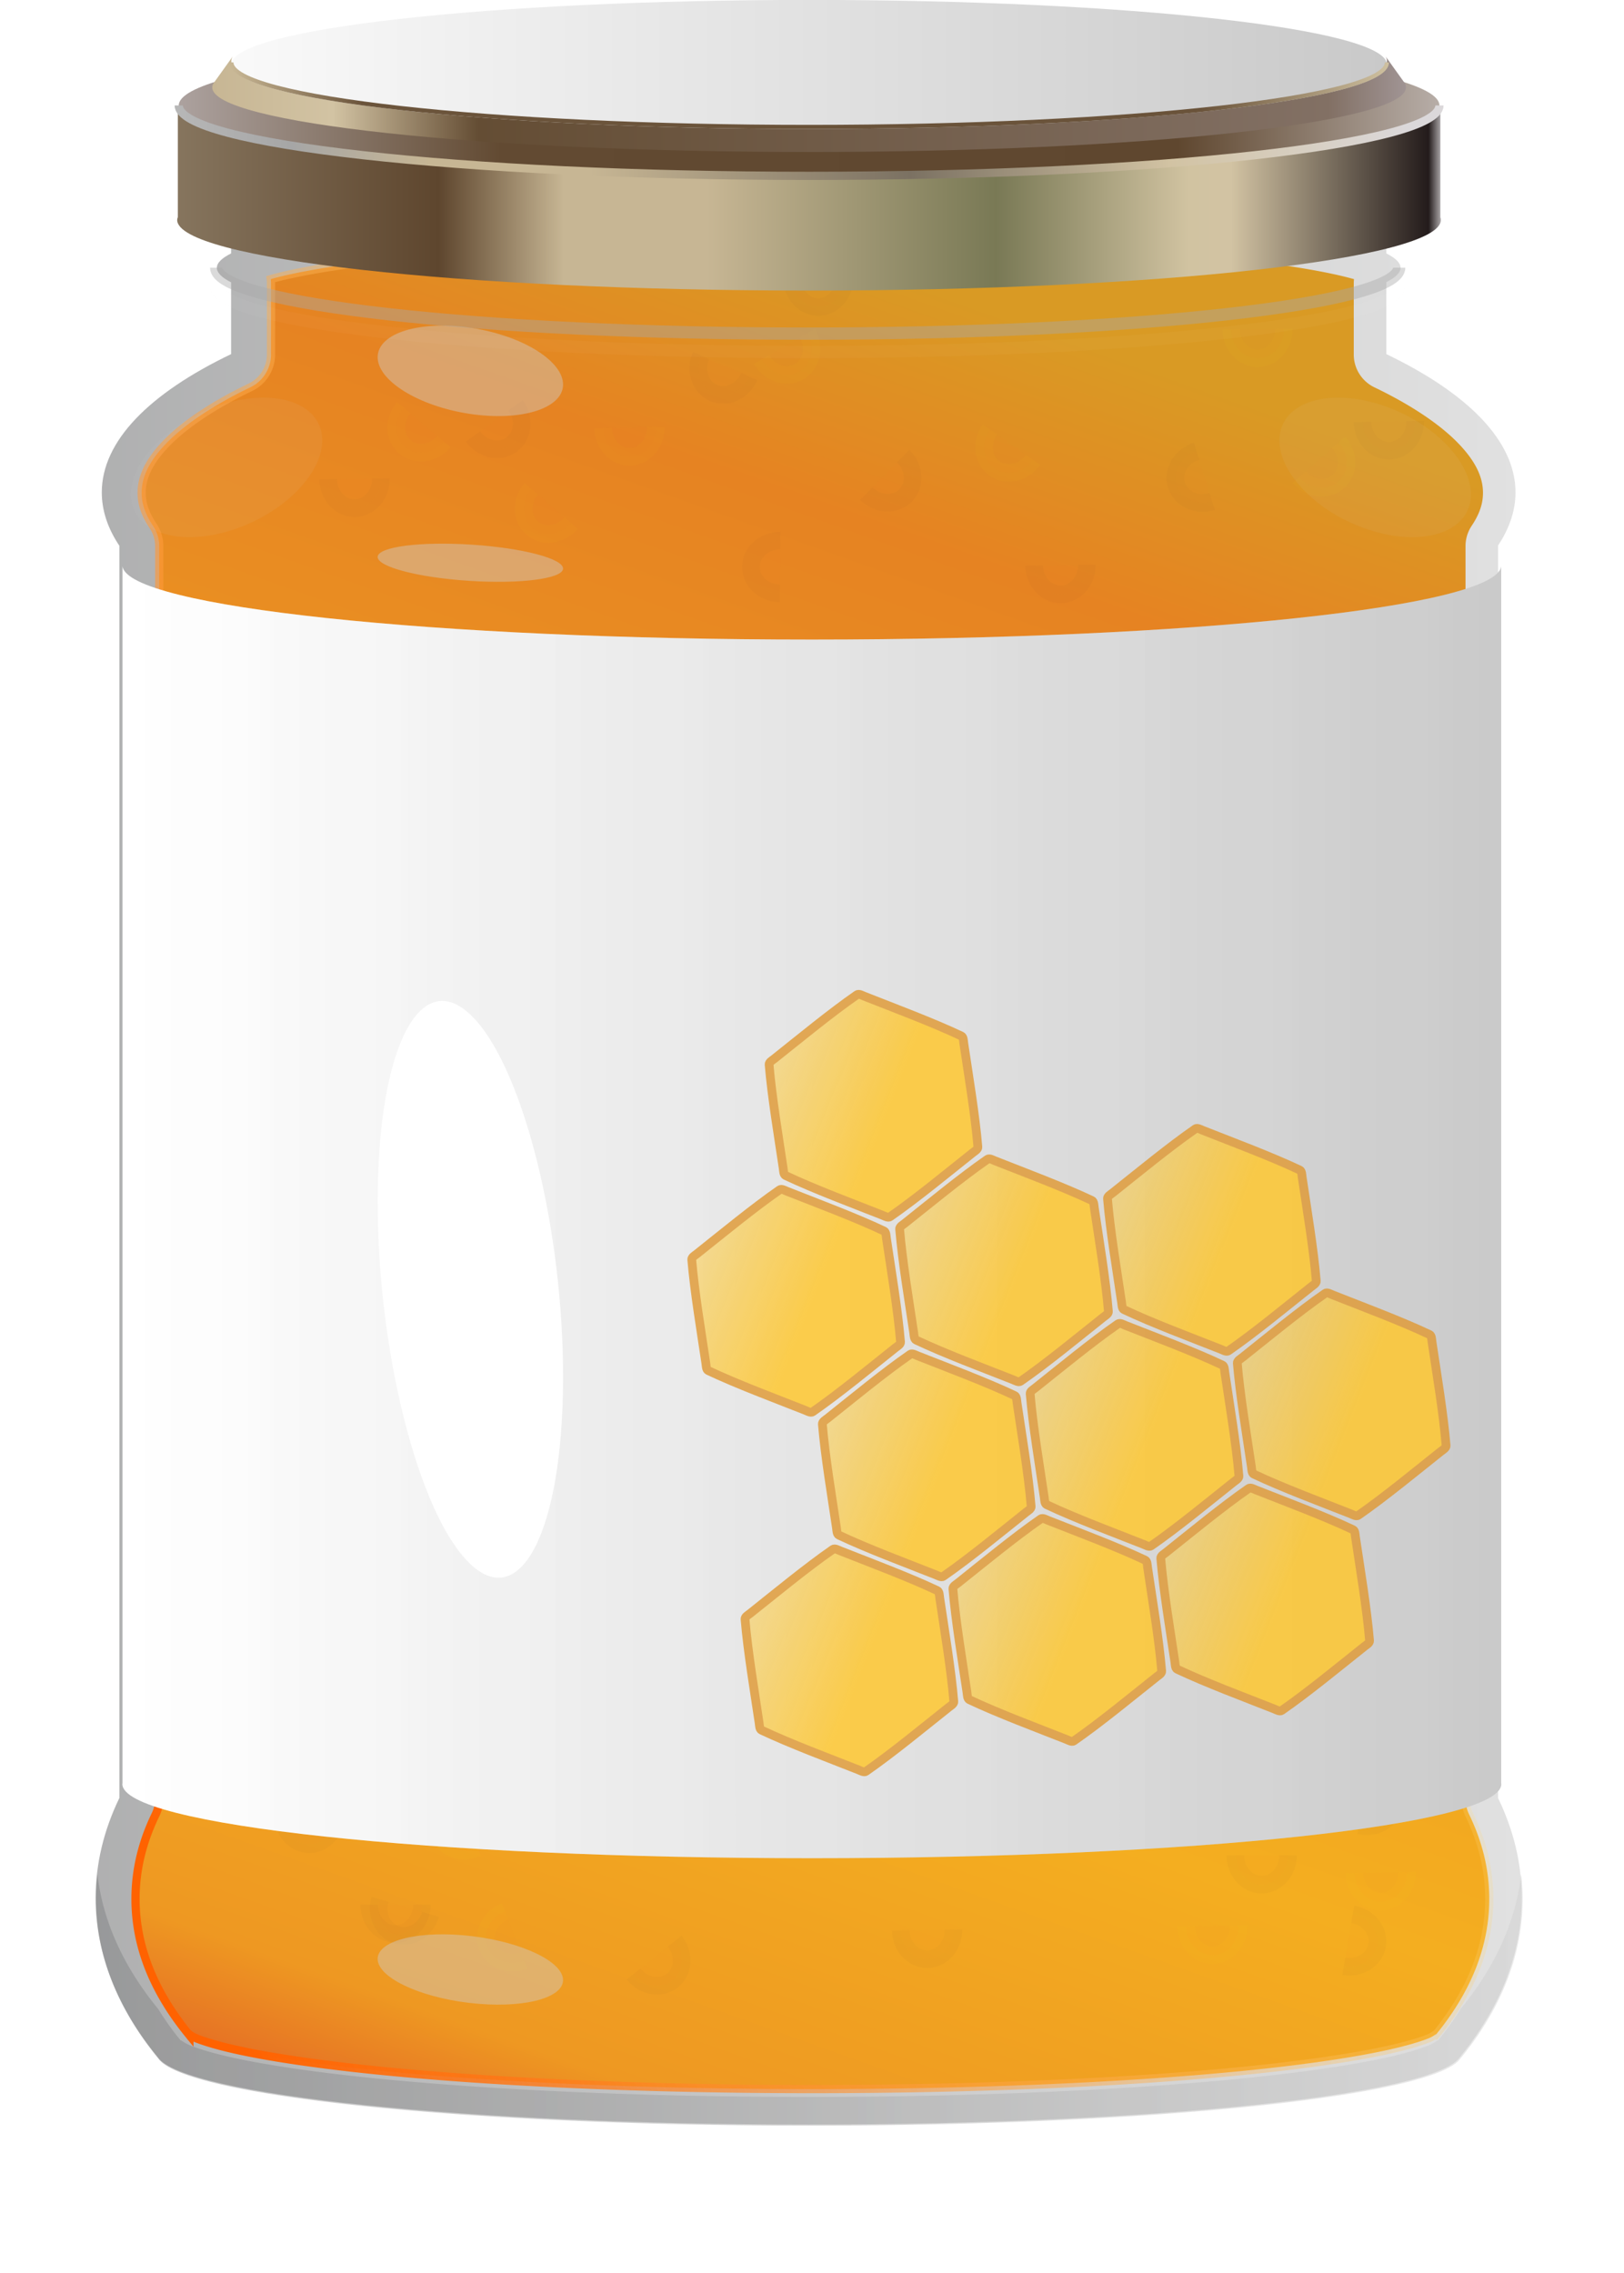 <?xml version="1.0" encoding="UTF-8" standalone="no"?>
<svg
   xmlns:dc="http://purl.org/dc/elements/1.1/"
   xmlns:cc="http://creativecommons.org/ns#"
   xmlns:rdf="http://www.w3.org/1999/02/22-rdf-syntax-ns#"
   xmlns:svg="http://www.w3.org/2000/svg"
   xmlns="http://www.w3.org/2000/svg"
   xmlns:xlink="http://www.w3.org/1999/xlink"
   xmlns:sodipodi="http://sodipodi.sourceforge.net/DTD/sodipodi-0.dtd"
   xmlns:inkscape="http://www.inkscape.org/namespaces/inkscape"
   viewBox="0 0 333.264 466.496"
   version="1.1"
   id="svg309"
   sodipodi:docname="honey.svg"
   width="88.176mm"
   height="123.427mm"
   inkscape:version="1.0.2-2 (e86c870879, 2021-01-15)">
  <sodipodi:namedview
     pagecolor="#ffffff"
     bordercolor="#666666"
     borderopacity="1"
     objecttolerance="10"
     gridtolerance="10"
     guidetolerance="10"
     inkscape:pageopacity="0"
     inkscape:pageshadow="2"
     inkscape:window-width="1920"
     inkscape:window-height="1017"
     id="namedview311"
     showgrid="false"
     units="mm"
     inkscape:zoom="0.85473485"
     inkscape:cx="-275.59446"
     inkscape:cy="120.93168"
     inkscape:window-x="-8"
     inkscape:window-y="-8"
     inkscape:window-maximized="1"
     inkscape:current-layer="svg309"
     inkscape:document-rotation="0" />
  <defs
     id="defs181">
    <filter
       id="aj">
      <feGaussianBlur
         stdDeviation="1.626"
         id="feGaussianBlur2" />
    </filter>
    <filter
       id="am">
      <feGaussianBlur
         stdDeviation=".652"
         id="feGaussianBlur5" />
    </filter>
    <filter
       id="al">
      <feGaussianBlur
         stdDeviation=".309"
         id="feGaussianBlur8" />
    </filter>
    <filter
       id="r"
       x="-1.671"
       y="-1.684"
       width="4.341"
       height="4.368">
      <feGaussianBlur
         stdDeviation="5.548"
         id="feGaussianBlur11" />
    </filter>
    <filter
       id="d"
       x="-1.48"
       y="-2.663"
       width="3.959"
       height="6.326">
      <feGaussianBlur
         stdDeviation="5.548"
         id="feGaussianBlur14" />
    </filter>
    <filter
       id="s"
       x="-2.65"
       y="-1.48"
       width="6.299"
       height="3.959">
      <feGaussianBlur
         stdDeviation="5.548"
         id="feGaussianBlur17" />
    </filter>
    <filter
       id="t"
       x="-1.601"
       y="-1.779"
       width="4.203"
       height="4.558">
      <feGaussianBlur
         stdDeviation="5.548"
         id="feGaussianBlur20" />
    </filter>
    <filter
       id="u"
       x="-1.682"
       y="-1.672"
       width="4.364"
       height="4.345">
      <feGaussianBlur
         stdDeviation="5.548"
         id="feGaussianBlur23" />
    </filter>
    <filter
       id="v"
       x="-2.113"
       y="-1.506"
       width="5.227"
       height="4.011">
      <feGaussianBlur
         stdDeviation="5.548"
         id="feGaussianBlur26" />
    </filter>
    <filter
       id="a"
       x="-1.48"
       y="-2.629"
       width="3.959"
       height="6.257">
      <feGaussianBlur
         stdDeviation="5.548"
         id="feGaussianBlur29" />
    </filter>
    <filter
       id="w"
       x="-2.316"
       y="-1.488"
       width="5.632"
       height="3.975">
      <feGaussianBlur
         stdDeviation="5.548"
         id="feGaussianBlur32" />
    </filter>
    <filter
       id="x"
       x="-2.218"
       y="-1.494"
       width="5.436"
       height="3.989">
      <feGaussianBlur
         stdDeviation="5.548"
         id="feGaussianBlur35" />
    </filter>
    <filter
       id="y"
       x="-1.53"
       y="-1.975"
       width="4.06"
       height="4.951">
      <feGaussianBlur
         stdDeviation="5.548"
         id="feGaussianBlur38" />
    </filter>
    <filter
       id="z"
       x="-1.62"
       y="-1.747"
       width="4.241"
       height="4.495">
      <feGaussianBlur
         stdDeviation="5.548"
         id="feGaussianBlur41" />
    </filter>
    <filter
       id="aa"
       x="-1.503"
       y="-2.131"
       width="4.007"
       height="5.262">
      <feGaussianBlur
         stdDeviation="5.548"
         id="feGaussianBlur44" />
    </filter>
    <filter
       id="ab"
       x="-2.024"
       y="-1.52"
       width="5.049"
       height="4.04">
      <feGaussianBlur
         stdDeviation="5.548"
         id="feGaussianBlur47" />
    </filter>
    <filter
       id="ac"
       x="-1.96"
       y="-1.534"
       width="4.92"
       height="4.067">
      <feGaussianBlur
         stdDeviation="5.548"
         id="feGaussianBlur50" />
    </filter>
    <filter
       id="ad"
       x="-1.595"
       y="-1.791"
       width="4.189"
       height="4.582">
      <feGaussianBlur
         stdDeviation="5.548"
         id="feGaussianBlur53" />
    </filter>
    <filter
       id="ae"
       x="-1.56"
       y="-1.87"
       width="4.121"
       height="4.741">
      <feGaussianBlur
         stdDeviation="5.548"
         id="feGaussianBlur56" />
    </filter>
    <filter
       id="af"
       x="-1.634"
       y="-1.728"
       width="4.268"
       height="4.455">
      <feGaussianBlur
         stdDeviation="5.548"
         id="feGaussianBlur59" />
    </filter>
    <filter
       id="ag"
       x="-1.638"
       y="-1.723"
       width="4.275"
       height="4.446">
      <feGaussianBlur
         stdDeviation="5.548"
         id="feGaussianBlur62" />
    </filter>
    <filter
       id="ah"
       x="-1.645"
       y="-1.714"
       width="4.29"
       height="4.427">
      <feGaussianBlur
         stdDeviation="5.548"
         id="feGaussianBlur65" />
    </filter>
    <filter
       id="c"
       x="-0.09"
       y="-0.439"
       width="1.181"
       height="1.879">
      <feGaussianBlur
         stdDeviation="1.702"
         id="feGaussianBlur68" />
    </filter>
    <filter
       id="ai"
       x="-0.146"
       y="-0.505"
       width="1.291"
       height="2.011">
      <feGaussianBlur
         stdDeviation="2.736"
         id="feGaussianBlur71" />
    </filter>
    <filter
       id="ak"
       x="-0.053"
       y="-0.3"
       width="1.106"
       height="1.601">
      <feGaussianBlur
         stdDeviation="7.662"
         id="feGaussianBlur74" />
    </filter>
    <filter
       id="g"
       x="-0.018"
       y="-0.331"
       width="1.037"
       height="1.662">
      <feGaussianBlur
         stdDeviation="2.169"
         id="feGaussianBlur77" />
    </filter>
    <linearGradient
       id="f">
      <stop
         stop-color="#797a7b"
         offset="0"
         id="stop80" />
      <stop
         stop-color="#ccc"
         offset="1"
         id="stop82" />
    </linearGradient>
    <linearGradient
       id="q"
       x1="404"
       x2="241.82"
       y1="240.36"
       y2="695.36"
       gradientUnits="userSpaceOnUse">
      <stop
         stop-color="#d99a24"
         offset="0"
         id="stop85" />
      <stop
         stop-color="#e68322"
         offset=".122"
         id="stop87" />
      <stop
         stop-color="#f4ae20"
         offset=".706"
         id="stop89" />
      <stop
         stop-color="#ee9822"
         offset=".903"
         id="stop91" />
      <stop
         stop-color="#df5226"
         offset="1"
         id="stop93" />
    </linearGradient>
    <linearGradient
       id="p"
       x1="181.2"
       x2="517.86"
       y1="569.22"
       y2="408"
       gradientUnits="userSpaceOnUse">
      <stop
         stop-color="#ff6200"
         offset="0"
         id="stop96" />
      <stop
         stop-color="#fbf69a"
         stop-opacity="0"
         offset="1"
         id="stop98" />
    </linearGradient>
    <linearGradient
       id="o"
       x1="223.09"
       x2="509.77"
       gradientUnits="userSpaceOnUse">
      <stop
         stop-color="#afa5a3"
         offset="0"
         id="stop101" />
      <stop
         stop-color="#624a32"
         offset=".26"
         id="stop103" />
      <stop
         stop-color="#5f472f"
         offset=".787"
         id="stop105" />
      <stop
         stop-color="#bbb2ad"
         offset="1"
         id="stop107" />
    </linearGradient>
    <linearGradient
       id="n"
       x1="211.8"
       x2="520.57"
       gradientUnits="userSpaceOnUse">
      <stop
         stop-color="#86755e"
         offset="0"
         id="stop110" />
      <stop
         stop-color="#5e462e"
         offset=".206"
         id="stop112" />
      <stop
         stop-color="#c7b694"
         offset=".305"
         id="stop114" />
      <stop
         stop-color="#c7b694"
         offset=".418"
         id="stop116" />
      <stop
         stop-color="#797955"
         offset=".646"
         id="stop118" />
      <stop
         stop-color="#d1c3a1"
         offset=".798"
         id="stop120" />
      <stop
         stop-color="#d2c3a3"
         offset=".831"
         id="stop122" />
      <stop
         stop-color="#231b1b"
         offset=".987"
         id="stop124" />
      <stop
         stop-color="#dbd8da"
         offset="1"
         id="stop126" />
    </linearGradient>
    <linearGradient
       id="m"
       x1="186.13"
       x2="500.15"
       gradientUnits="userSpaceOnUse">
      <stop
         stop-color="#d1d1d1"
         offset="0"
         id="stop129" />
      <stop
         stop-color="#a6a6a6"
         offset=".206"
         id="stop131" />
      <stop
         stop-color="#c7b694"
         offset=".305"
         id="stop133" />
      <stop
         stop-color="#c7b694"
         offset=".418"
         id="stop135" />
      <stop
         stop-color="#7b7162"
         offset=".646"
         id="stop137" />
      <stop
         stop-color="#d2c3a3"
         offset=".831"
         id="stop139" />
      <stop
         stop-color="#dbd8da"
         offset="1"
         id="stop141" />
    </linearGradient>
    <linearGradient
       id="l"
       x1="220.34"
       x2="511.06"
       gradientUnits="userSpaceOnUse">
      <stop
         stop-color="#c7b694"
         offset="0"
         id="stop144" />
      <stop
         stop-color="#d2c3a3"
         offset=".101"
         id="stop146" />
      <stop
         stop-color="#644d34"
         offset=".223"
         id="stop148" />
      <stop
         stop-color="#827064"
         offset=".935"
         id="stop150" />
      <stop
         stop-color="#a09494"
         offset="1"
         id="stop152" />
    </linearGradient>
    <linearGradient
       id="k"
       x1="193.52"
       x2="507.14"
       gradientUnits="userSpaceOnUse">
      <stop
         stop-color="#fff"
         offset="0"
         id="stop155" />
      <stop
         stop-color="#c9c9c9"
         offset="1"
         id="stop157" />
    </linearGradient>
    <linearGradient
       id="j"
       x1="226.21"
       x2="508.64"
       gradientUnits="userSpaceOnUse">
      <stop
         stop-color="#c7b694"
         offset="0"
         id="stop160" />
      <stop
         stop-color="#6b543b"
         offset=".111"
         id="stop162" />
      <stop
         stop-color="#6a533a"
         offset=".833"
         id="stop164" />
      <stop
         stop-color="#d1c3a2"
         offset="1"
         id="stop166" />
    </linearGradient>
    <linearGradient
       id="e"
       x1="449.31"
       x2="602.86"
       gradientUnits="userSpaceOnUse">
      <stop
         stop-color="#fff"
         offset="0"
         id="stop169" />
      <stop
         stop-color="#cacaca"
         offset="1"
         id="stop171" />
    </linearGradient>
    <linearGradient
       id="b"
       x1="800.88"
       x2="791.88"
       y1="467.14"
       y2="531.72"
       gradientUnits="userSpaceOnUse">
      <stop
         stop-color="#ffc62a"
         offset="0"
         id="stop174" />
      <stop
         stop-color="#ffc62a"
         stop-opacity="0"
         offset="1"
         id="stop176" />
    </linearGradient>
    <linearGradient
       id="i"
       x1="351.5"
       x2="699.07"
       gradientUnits="userSpaceOnUse"
       xlink:href="#f" />
    <linearGradient
       id="h"
       x1="444.9"
       x2="606.12"
       gradientUnits="userSpaceOnUse"
       xlink:href="#f" />
    <linearGradient
       inkscape:collect="always"
       xlink:href="#e"
       id="linearGradient1138"
       gradientUnits="userSpaceOnUse"
       x1="449.31"
       x2="602.86" />
    <linearGradient
       inkscape:collect="always"
       xlink:href="#b"
       id="linearGradient1140"
       gradientUnits="userSpaceOnUse"
       x1="800.88"
       y1="467.14"
       x2="791.88"
       y2="531.72" />
    <linearGradient
       inkscape:collect="always"
       xlink:href="#b"
       id="linearGradient1142"
       gradientUnits="userSpaceOnUse"
       x1="800.88"
       y1="467.14"
       x2="791.88"
       y2="531.72" />
    <linearGradient
       inkscape:collect="always"
       xlink:href="#b"
       id="linearGradient1144"
       gradientUnits="userSpaceOnUse"
       x1="800.88"
       y1="467.14"
       x2="791.88"
       y2="531.72" />
    <linearGradient
       inkscape:collect="always"
       xlink:href="#b"
       id="linearGradient1146"
       gradientUnits="userSpaceOnUse"
       x1="800.88"
       y1="467.14"
       x2="791.88"
       y2="531.72" />
    <linearGradient
       inkscape:collect="always"
       xlink:href="#b"
       id="linearGradient1148"
       gradientUnits="userSpaceOnUse"
       x1="800.88"
       y1="467.14"
       x2="791.88"
       y2="531.72" />
    <linearGradient
       inkscape:collect="always"
       xlink:href="#b"
       id="linearGradient1150"
       gradientUnits="userSpaceOnUse"
       x1="800.88"
       y1="467.14"
       x2="791.88"
       y2="531.72" />
    <linearGradient
       inkscape:collect="always"
       xlink:href="#b"
       id="linearGradient1152"
       gradientUnits="userSpaceOnUse"
       x1="800.88"
       y1="467.14"
       x2="791.88"
       y2="531.72" />
    <linearGradient
       inkscape:collect="always"
       xlink:href="#b"
       id="linearGradient1154"
       gradientUnits="userSpaceOnUse"
       x1="800.88"
       y1="467.14"
       x2="791.88"
       y2="531.72" />
    <linearGradient
       inkscape:collect="always"
       xlink:href="#b"
       id="linearGradient1156"
       gradientUnits="userSpaceOnUse"
       x1="800.88"
       y1="467.14"
       x2="791.88"
       y2="531.72" />
    <linearGradient
       inkscape:collect="always"
       xlink:href="#b"
       id="linearGradient1158"
       gradientUnits="userSpaceOnUse"
       x1="800.88"
       y1="467.14"
       x2="791.88"
       y2="531.72" />
    <linearGradient
       inkscape:collect="always"
       xlink:href="#e"
       id="linearGradient1160"
       gradientUnits="userSpaceOnUse"
       x1="449.31"
       x2="602.86" />
  </defs>
  <g
     transform="matrix(1.816,0,0,1.816,-788.752,-803.307)"
     id="g307">
    <path
       d="m 525.72,465.16 c -28.408,0 -52.662,1.97 -62.358,4.754 h -2.913 v 1.073 c -1.046,0.524 -1.609,1.065 -1.609,1.623 0,0.559 0.56,1.114 1.609,1.638 v 8.117 c -9.201,4.418 -14.611,9.804 -14.611,15.626 0,2.074 0.686,4.089 1.986,6.03 v 141.5 c -1.746,3.607 -2.682,7.399 -2.682,11.306 0,6.415 2.521,12.505 7.03,18.003 2.898,4.245 34.716,7.595 73.548,7.595 38.832,0 70.664,-3.35 73.563,-7.595 4.506,-5.496 7.016,-11.59 7.016,-18.003 0,-3.907 -0.935,-7.699 -2.682,-11.306 v -141.53 c 1.287,-1.933 1.971,-3.937 1.971,-6.001 0,-5.821 -5.396,-11.208 -14.597,-15.626 v -8.132 c 1.04,-0.522 1.609,-1.066 1.609,-1.623 0,-0.557 -0.568,-1.101 -1.609,-1.623 v -1.073 h -2.913 c -9.692,-2.785 -33.945,-4.754 -62.358,-4.754 z"
       fill="url(#h)"
       fill-rule="evenodd"
       opacity="0.598"
       id="path183"
       style="fill:url(#h)" />
    <path
       transform="matrix(0.464,0,0,0.464,356.08,364.87)"
       d="m 366.5,225.09 c -60.748,0 -113.63,4.658 -131.91,9.875 a 8.863,8.863 0 0 1 0.062,0.844 v 17.5 a 8.863,8.863 0 0 1 -5.031,8 c -9.262,4.447 -16.301,9.274 -20.625,13.812 -4.324,4.538 -5.844,8.345 -5.844,11.875 0,2.517 0.755,5.037 2.781,8.062 a 8.863,8.863 0 0 1 1.5,4.938 v 305.06 a 8.863,8.863 0 0 1 -0.906,3.875 c -3.244,6.701 -4.875,13.49 -4.875,20.5 0,11.509 4.412,22.564 13.125,33.188 a 8.863,8.863 0 0 1 0.469,0.625 c -1.195,-1.75 -0.739,-0.659 1.188,0.125 1.926,0.784 5.078,1.741 9.094,2.656 8.031,1.83 19.585,3.579 33.562,5.031 27.954,2.904 65.801,4.688 107.41,4.688 41.609,0 79.475,-1.783 107.44,-4.688 13.981,-1.452 25.497,-3.201 33.531,-5.031 4.017,-0.915 7.198,-1.872 9.125,-2.656 1.927,-0.784 2.383,-1.876 1.188,-0.125 a 8.863,8.863 0 0 1 0.469,-0.625 c 8.701,-10.613 13.094,-21.673 13.094,-33.188 0,-7.01 -1.631,-13.799 -4.875,-20.5 a 8.863,8.863 0 0 1 -0.906,-3.875 v -305.12 a 8.863,8.863 0 0 1 1.5,-4.906 c 2.011,-3.018 2.75,-5.538 2.75,-8.031 0,-3.537 -1.528,-7.339 -5.844,-11.875 -4.316,-4.536 -11.334,-9.367 -20.594,-13.812 a 8.863,8.863 0 0 1 -5.031,-8 v -17.531 a 8.863,8.863 0 0 1 0.062,-0.812 c -18.263,-5.218 -71.148,-9.875 -131.91,-9.875 z"
       fill="url(#q)"
       fill-rule="evenodd"
       filter="url(#aj)"
       stroke="url(#p)"
       stroke-width="2"
       id="path185"
       style="fill:url(#q);stroke:url(#p)" />
    <path
       transform="matrix(0.474,-0.463,0.463,0.474,-138.55,820.67)"
       d="m 935,540.36 c 0,2.761 -2.015,5 -4.5,5 -2.485,0 -4.5,-2.239 -4.5,-5"
       fill="#ee7022"
       fill-rule="evenodd"
       filter="url(#r)"
       opacity="0.17"
       stroke="#4f3327"
       stroke-width="3"
       id="path187" />
    <path
       transform="matrix(0.662,0,0,0.662,-125.36,278.98)"
       d="m 935,540.36 c 0,2.761 -2.015,5 -4.5,5 -2.485,0 -4.5,-2.239 -4.5,-5"
       fill="#ee7022"
       fill-rule="evenodd"
       filter="url(#d)"
       opacity="0.17"
       stroke="#4f3327"
       stroke-width="3"
       id="path189" />
    <path
       transform="matrix(-0.004,0.662,-0.662,-0.004,883.94,-107.41)"
       d="m 935,540.36 c 0,2.761 -2.015,5 -4.5,5 -2.485,0 -4.5,-2.239 -4.5,-5"
       fill="#ee7022"
       fill-rule="evenodd"
       filter="url(#s)"
       opacity="0.17"
       stroke="#4f3327"
       stroke-width="3"
       id="path191" />
    <path
       transform="matrix(0.535,-0.39,0.39,0.535,-218.37,563.72)"
       d="m 935,540.36 c 0,2.761 -2.015,5 -4.5,5 -2.485,0 -4.5,-2.239 -4.5,-5"
       fill="#ee7022"
       fill-rule="evenodd"
       filter="url(#t)"
       opacity="0.17"
       stroke="#4f3327"
       stroke-width="3"
       id="path193" />
    <path
       transform="matrix(0.464,-0.472,0.472,0.464,-152.49,684.48)"
       d="m 935,540.36 c 0,2.761 -2.015,5 -4.5,5 -2.485,0 -4.5,-2.239 -4.5,-5"
       fill="#ee7022"
       fill-rule="evenodd"
       filter="url(#u)"
       opacity="0.17"
       stroke="#4f3327"
       stroke-width="3"
       id="path195" />
    <path
       transform="matrix(0.197,0.632,-0.632,0.197,728.63,-198.35)"
       d="m 935,540.36 c 0,2.761 -2.015,5 -4.5,5 -2.485,0 -4.5,-2.239 -4.5,-5"
       fill="#ee7022"
       fill-rule="evenodd"
       filter="url(#v)"
       opacity="0.17"
       stroke="#4f3327"
       stroke-width="3"
       id="path197" />
    <path
       transform="matrix(0.662,0,0,0.662,-39.084,294.29)"
       d="m 935,540.36 c 0,2.761 -2.015,5 -4.5,5 -2.485,0 -4.5,-2.239 -4.5,-5"
       fill="#ee7022"
       fill-rule="evenodd"
       filter="url(#d)"
       opacity="0.17"
       stroke="#4f3327"
       stroke-width="3"
       id="path199" />
    <path
       transform="matrix(0.662,-0.01,0.01,0.662,-82.298,312.02)"
       d="m 935,540.36 c 0,2.761 -2.015,5 -4.5,5 -2.485,0 -4.5,-2.239 -4.5,-5"
       fill="#ee7022"
       fill-rule="evenodd"
       filter="url(#a)"
       opacity="0.17"
       stroke="#4f3327"
       stroke-width="3"
       id="path201" />
    <path
       transform="matrix(0.662,-0.01,0.01,0.662,-104.79,298.1)"
       d="m 935,540.36 c 0,2.761 -2.015,5 -4.5,5 -2.485,0 -4.5,-2.239 -4.5,-5"
       fill="#ee7022"
       fill-rule="evenodd"
       filter="url(#a)"
       opacity="0.17"
       stroke="#4f3327"
       stroke-width="3"
       id="path203" />
    <path
       transform="matrix(0.662,-0.01,0.01,0.662,-152.11,299.03)"
       d="m 935,540.36 c 0,2.761 -2.015,5 -4.5,5 -2.485,0 -4.5,-2.239 -4.5,-5"
       fill="#ee7022"
       fill-rule="evenodd"
       filter="url(#a)"
       opacity="0.17"
       stroke="#4f3327"
       stroke-width="3"
       id="path205" />
    <path
       transform="matrix(0.112,-0.653,0.653,0.112,129.62,1208.7)"
       d="m 935,540.36 c 0,2.761 -2.015,5 -4.5,5 -2.485,0 -4.5,-2.239 -4.5,-5"
       fill="#ee7022"
       fill-rule="evenodd"
       filter="url(#w)"
       opacity="0.17"
       stroke="#4f3327"
       stroke-width="3"
       id="path207" />
    <path
       transform="matrix(0.151,-0.645,0.645,0.151,99.593,1164.3)"
       d="m 935,540.36 c 0,2.761 -2.015,5 -4.5,5 -2.485,0 -4.5,-2.239 -4.5,-5"
       fill="#ee7022"
       fill-rule="evenodd"
       filter="url(#x)"
       opacity="0.17"
       stroke="#4f3327"
       stroke-width="3"
       id="path209" />
    <path
       transform="matrix(0.662,-0.01,0.01,0.662,-67.223,157.79)"
       d="m 935,540.36 c 0,2.761 -2.015,5 -4.5,5 -2.485,0 -4.5,-2.239 -4.5,-5"
       fill="#ee7022"
       fill-rule="evenodd"
       filter="url(#a)"
       opacity="0.17"
       stroke="#4f3327"
       stroke-width="3"
       id="path211" />
    <path
       transform="matrix(0.662,-0.01,0.01,0.662,-147,148.05)"
       d="m 935,540.36 c 0,2.761 -2.015,5 -4.5,5 -2.485,0 -4.5,-2.239 -4.5,-5"
       fill="#ee7022"
       fill-rule="evenodd"
       filter="url(#a)"
       opacity="0.17"
       stroke="#4f3327"
       stroke-width="3"
       id="path213" />
    <path
       transform="matrix(0.662,-0.01,0.01,0.662,-30.116,141.56)"
       d="m 935,540.36 c 0,2.761 -2.015,5 -4.5,5 -2.485,0 -4.5,-2.239 -4.5,-5"
       fill="#ee7022"
       fill-rule="evenodd"
       filter="url(#a)"
       opacity="0.17"
       stroke="#4f3327"
       stroke-width="3"
       id="path215" />
    <path
       transform="matrix(0.662,-0.01,0.01,0.662,-94.59,125.32)"
       d="m 935,540.36 c 0,2.761 -2.015,5 -4.5,5 -2.485,0 -4.5,-2.239 -4.5,-5"
       fill="#ee7022"
       fill-rule="evenodd"
       filter="url(#a)"
       opacity="0.17"
       stroke="#4f3327"
       stroke-width="3"
       id="path217" />
    <path
       transform="matrix(0.606,0.267,-0.267,0.606,96.673,-92.186)"
       d="m 935,540.36 c 0,2.761 -2.015,5 -4.5,5 -2.485,0 -4.5,-2.239 -4.5,-5"
       fill="#ee7022"
       fill-rule="evenodd"
       filter="url(#y)"
       opacity="0.17"
       stroke="#4f3327"
       stroke-width="3"
       id="path219" />
    <path
       transform="matrix(0.517,-0.413,0.413,0.517,-195.98,768.49)"
       d="m 935,540.36 c 0,2.761 -2.015,5 -4.5,5 -2.485,0 -4.5,-2.239 -4.5,-5"
       fill="#ee7022"
       fill-rule="evenodd"
       filter="url(#z)"
       opacity="0.17"
       stroke="#4f3327"
       stroke-width="3"
       id="path221" />
    <path
       transform="matrix(0.662,0,0,0.662,-136.96,299.86)"
       d="m 935,540.36 c 0,2.761 -2.015,5 -4.5,5 -2.485,0 -4.5,-2.239 -4.5,-5"
       fill="#ee7022"
       fill-rule="evenodd"
       filter="url(#d)"
       opacity="0.17"
       stroke="#4f3327"
       stroke-width="3"
       id="path223" />
    <path
       transform="matrix(0.635,0.189,-0.189,0.635,-8.606,138.83)"
       d="m 935,540.36 c 0,2.761 -2.015,5 -4.5,5 -2.485,0 -4.5,-2.239 -4.5,-5"
       fill="#ee7022"
       fill-rule="evenodd"
       filter="url(#aa)"
       opacity="0.17"
       stroke="#4f3327"
       stroke-width="3"
       id="path225" />
    <path
       transform="matrix(0.662,-0.01,0.01,0.662,-87.632,296.25)"
       d="m 935,540.36 c 0,2.761 -2.015,5 -4.5,5 -2.485,0 -4.5,-2.239 -4.5,-5"
       fill="#ee7022"
       fill-rule="evenodd"
       filter="url(#a)"
       opacity="0.17"
       stroke="#ffef00"
       stroke-width="3"
       id="path227" />
    <path
       transform="matrix(0.241,0.617,-0.617,0.241,601.65,-43.233)"
       d="m 935,540.36 c 0,2.761 -2.015,5 -4.5,5 -2.485,0 -4.5,-2.239 -4.5,-5"
       fill="#ee7022"
       fill-rule="evenodd"
       filter="url(#ab)"
       opacity="0.17"
       stroke="#ffef00"
       stroke-width="3"
       id="path229" />
    <path
       transform="matrix(0.662,-0.01,0.01,0.662,-50.061,311.56)"
       d="m 935,540.36 c 0,2.761 -2.015,5 -4.5,5 -2.485,0 -4.5,-2.239 -4.5,-5"
       fill="#ee7022"
       fill-rule="evenodd"
       filter="url(#a)"
       opacity="0.17"
       stroke="#ffef00"
       stroke-width="3"
       id="path231" />
    <path
       transform="matrix(0.662,-0.01,0.01,0.662,-31.043,305.53)"
       d="m 935,540.36 c 0,2.761 -2.015,5 -4.5,5 -2.485,0 -4.5,-2.239 -4.5,-5"
       fill="#ee7022"
       fill-rule="evenodd"
       filter="url(#a)"
       opacity="0.17"
       stroke="#ffef00"
       stroke-width="3"
       id="path233" />
    <path
       transform="matrix(0.276,0.602,-0.602,0.276,555.51,-60.867)"
       d="m 935,540.36 c 0,2.761 -2.015,5 -4.5,5 -2.485,0 -4.5,-2.239 -4.5,-5"
       fill="#ee7022"
       fill-rule="evenodd"
       filter="url(#ac)"
       opacity="0.17"
       stroke="#ffef00"
       stroke-width="3"
       id="path235" />
    <path
       transform="matrix(0.662,-0.01,0.01,0.662,-115.93,142.25)"
       d="m 935,540.36 c 0,2.761 -2.015,5 -4.5,5 -2.485,0 -4.5,-2.239 -4.5,-5"
       fill="#ee7022"
       fill-rule="evenodd"
       filter="url(#a)"
       opacity="0.17"
       stroke="#ffef00"
       stroke-width="3"
       id="path237" />
    <path
       transform="matrix(0.541,0.382,-0.382,0.541,251.65,-155.2)"
       d="m 935,540.36 c 0,2.761 -2.015,5 -4.5,5 -2.485,0 -4.5,-2.239 -4.5,-5"
       fill="#ee7022"
       fill-rule="evenodd"
       filter="url(#ad)"
       opacity="0.17"
       stroke="#ffef00"
       stroke-width="3"
       id="path239" />
    <path
       transform="matrix(0.662,-0.01,0.01,0.662,-44.959,131.12)"
       d="m 935,540.36 c 0,2.761 -2.015,5 -4.5,5 -2.485,0 -4.5,-2.239 -4.5,-5"
       fill="#ee7022"
       fill-rule="evenodd"
       filter="url(#a)"
       opacity="0.17"
       stroke="#ffef00"
       stroke-width="3"
       id="path241" />
    <path
       transform="matrix(0.575,-0.329,0.329,0.575,-189.84,476.91)"
       d="m 935,540.36 c 0,2.761 -2.015,5 -4.5,5 -2.485,0 -4.5,-2.239 -4.5,-5"
       fill="#ee7022"
       fill-rule="evenodd"
       filter="url(#ae)"
       opacity="0.17"
       stroke="#ffef00"
       stroke-width="3"
       id="path243" />
    <path
       transform="matrix(0.505,0.428,-0.428,0.505,243.6,-180.8)"
       d="m 935,540.36 c 0,2.761 -2.015,5 -4.5,5 -2.485,0 -4.5,-2.239 -4.5,-5"
       fill="#ee7022"
       fill-rule="evenodd"
       filter="url(#af)"
       opacity="0.17"
       stroke="#ffef00"
       stroke-width="3"
       id="path245" />
    <path
       transform="matrix(0.502,0.432,-0.432,0.502,262.95,-173.72)"
       d="m 935,540.36 c 0,2.761 -2.015,5 -4.5,5 -2.485,0 -4.5,-2.239 -4.5,-5"
       fill="#ee7022"
       fill-rule="evenodd"
       filter="url(#ag)"
       opacity="0.17"
       stroke="#ffef00"
       stroke-width="3"
       id="path247" />
    <path
       transform="matrix(0.496,-0.439,0.439,0.496,-115.38,634.77)"
       d="m 935,540.36 c 0,2.761 -2.015,5 -4.5,5 -2.485,0 -4.5,-2.239 -4.5,-5"
       fill="#ee7022"
       fill-rule="evenodd"
       filter="url(#ah)"
       opacity="0.17"
       stroke="#ffef00"
       stroke-width="3"
       id="path249" />
    <g
       transform="matrix(0.464,0,0,0.464,356.08,427.18)"
       id="g263">
      <path
         transform="matrix(1.091,0,0,1.091,-34.077,-156.17)"
         d="m 507.14,196.65 c 0,8.679 -63,15.714 -140.71,15.714 -77.71,0 -140.71,-7.035 -140.71,-15.714 0,-8.678 63,-15.714 140.71,-15.714 77.71,0 140.71,7.035 140.71,15.714 z"
         fill="url(#o)"
         fill-rule="evenodd"
         id="path251"
         style="fill:url(#o)" />
      <path
         d="M 211.96,59.009 V 85.57 c -0.083,0.231 -0.157,0.456 -0.157,0.689 0,9.491 68.9,17.196 153.88,17.196 84.98,0 153.88,-7.705 153.88,-17.196 0,-0.222 -0.05,-0.437 -0.125,-0.658 v -26.561 c -3.276,9.168 -70.834,16.475 -153.73,16.475 -82.993,0 -150.63,-7.324 -153.76,-16.507 z"
         fill="url(#n)"
         fill-rule="evenodd"
         id="path253"
         style="fill:url(#n)" />
      <path
         transform="matrix(1.091,0,0,1.091,-34.077,-156.17)"
         d="m 507.14,196.65 c 0,8.679 -63,15.714 -140.71,15.714 -77.71,0 -140.71,-7.035 -140.71,-15.714"
         fill="none"
         filter="url(#am)"
         stroke="url(#m)"
         stroke-width="1.833"
         id="path255"
         style="stroke:url(#m)" />
      <path
         d="m 225.34,46.426 -4.25,5.938 -0.219,0.312 c -0.041,0.053 -0.089,0.103 -0.125,0.156 l -0.031,0.031 c -0.239,0.368 -0.375,0.75 -0.375,1.125 0,8.679 65.096,15.719 145.38,15.719 80.284,0 145.34,-7.04 145.34,-15.719 0,-0.374 -0.106,-0.758 -0.344,-1.125 l -0.062,-0.094 -0.031,-0.031 -4.531,-6.312 c 0.23,0.367 0.344,0.751 0.344,1.125 0,8.679 -63.004,15.719 -140.72,15.719 -77.716,0 -140.72,-7.04 -140.72,-15.719 0,-0.374 0.114,-0.758 0.344,-1.125 z"
         fill="url(#l)"
         fill-rule="evenodd"
         id="path257"
         style="fill:url(#l)" />
      <path
         transform="translate(-0.714,-148.26)"
         d="m 507.14,196.65 c 0,8.679 -63,15.714 -140.71,15.714 -77.71,0 -140.71,-7.035 -140.71,-15.714 0,-8.678 63,-15.714 140.71,-15.714 77.71,0 140.71,7.035 140.71,15.714 z"
         fill="url(#k)"
         fill-rule="evenodd"
         id="path259"
         style="fill:url(#k)" />
      <path
         transform="translate(-0.714,-148.76)"
         d="m 507.14,196.65 c 0,8.679 -63,15.714 -140.71,15.714 -77.71,0 -140.71,-7.035 -140.71,-15.714"
         fill="none"
         filter="url(#al)"
         stroke="url(#j)"
         id="path261"
         style="stroke:url(#j)" />
    </g>
    <path
       transform="matrix(0.463,0.03,-0.03,0.463,365.49,356.66)"
       d="m 305.82,304.07 c 0,2.441 -10.131,4.419 -22.627,4.419 -12.496,0 -22.627,-1.979 -22.627,-4.419 0,-2.441 10.131,-4.419 22.627,-4.419 12.496,0 22.627,1.979 22.627,4.419 z"
       fill="#cccccc"
       fill-rule="evenodd"
       filter="url(#c)"
       opacity="0.652"
       id="path265" />
    <path
       transform="matrix(0.463,0.071,-0.03,1.098,365.49,130.28)"
       d="m 305.82,304.07 c 0,2.441 -10.131,4.419 -22.627,4.419 -12.496,0 -22.627,-1.979 -22.627,-4.419 0,-2.441 10.131,-4.419 22.627,-4.419 12.496,0 22.627,1.979 22.627,4.419 z"
       fill="#cccccc"
       fill-rule="evenodd"
       filter="url(#c)"
       opacity="0.652"
       id="path267" />
    <path
       d="m 448.18,506.34 v 137.51 c -0.005,0.034 -0.014,0.064 -0.014,0.098 0,4.629 34.883,8.378 77.911,8.378 43.028,0 77.911,-3.749 77.911,-8.378 0,-0.034 -0.011,-0.064 -0.014,-0.098 V 506.34 c -0.539,4.579 -35.205,8.28 -77.897,8.28 -42.692,0 -77.358,-3.701 -77.897,-8.28 z"
       fill="url(#e)"
       fill-rule="evenodd"
       id="path269"
       style="fill:url(#linearGradient1138)" />
    <path
       transform="matrix(-0.117,0.479,-0.479,-0.117,851.71,240.09)"
       d="m 816.84,487.06 c -6.822,2.78 -15.351,6.452 -22.339,8.784 -0.508,0.17 -1.119,-0.492 -1.542,-0.82 -5.818,-4.518 -13.264,-10.068 -18.776,-14.955 -0.401,-0.356 -0.134,-1.214 -0.06,-1.745 1.004,-7.298 2.088,-16.521 3.563,-23.738 0.107,-0.525 0.985,-0.723 1.481,-0.925 6.822,-2.78 15.351,-6.452 22.339,-8.784 0.508,-0.17 1.119,0.492 1.542,0.82 5.818,4.518 13.264,10.068 18.776,14.955 0.401,0.356 0.134,1.214 0.06,1.745 -1.004,7.298 -2.088,16.521 -3.563,23.738 -0.107,0.525 -0.985,0.723 -1.481,0.925 z"
       fill="url(#b)"
       fill-rule="evenodd"
       stroke="#df9935"
       stroke-width="2"
       id="path271"
       style="fill:url(#linearGradient1140)" />
    <path
       transform="matrix(-0.117,0.479,-0.479,-0.117,842.97,262.13)"
       d="m 816.84,487.06 c -6.822,2.78 -15.351,6.452 -22.339,8.784 -0.508,0.17 -1.119,-0.492 -1.542,-0.82 -5.818,-4.518 -13.264,-10.068 -18.776,-14.955 -0.401,-0.356 -0.134,-1.214 -0.06,-1.745 1.004,-7.298 2.088,-16.521 3.563,-23.738 0.107,-0.525 0.985,-0.723 1.481,-0.925 6.822,-2.78 15.351,-6.452 22.339,-8.784 0.508,-0.17 1.119,0.492 1.542,0.82 5.818,4.518 13.264,10.068 18.776,14.955 0.401,0.356 0.134,1.214 0.06,1.745 -1.004,7.298 -2.088,16.521 -3.563,23.738 -0.107,0.525 -0.985,0.723 -1.481,0.925 z"
       fill="url(#b)"
       fill-rule="evenodd"
       stroke="#df9935"
       stroke-width="2"
       id="path273"
       style="fill:url(#linearGradient1142)" />
    <path
       transform="matrix(-0.117,0.479,-0.479,-0.117,866.46,258.68)"
       d="m 816.84,487.06 c -6.822,2.78 -15.351,6.452 -22.339,8.784 -0.508,0.17 -1.119,-0.492 -1.542,-0.82 -5.818,-4.518 -13.264,-10.068 -18.776,-14.955 -0.401,-0.356 -0.134,-1.214 -0.06,-1.745 1.004,-7.298 2.088,-16.521 3.563,-23.738 0.107,-0.525 0.985,-0.723 1.481,-0.925 6.822,-2.78 15.351,-6.452 22.339,-8.784 0.508,-0.17 1.119,0.492 1.542,0.82 5.818,4.518 13.264,10.068 18.776,14.955 0.401,0.356 0.134,1.214 0.06,1.745 -1.004,7.298 -2.088,16.521 -3.563,23.738 -0.107,0.525 -0.985,0.723 -1.481,0.925 z"
       fill="url(#b)"
       fill-rule="evenodd"
       stroke="#df9935"
       stroke-width="2"
       id="path275"
       style="fill:url(#linearGradient1144)" />
    <path
       transform="matrix(-0.117,0.479,-0.479,-0.117,857.73,280.72)"
       d="m 816.84,487.06 c -6.822,2.78 -15.351,6.452 -22.339,8.784 -0.508,0.17 -1.119,-0.492 -1.542,-0.82 -5.818,-4.518 -13.264,-10.068 -18.776,-14.955 -0.401,-0.356 -0.134,-1.214 -0.06,-1.745 1.004,-7.298 2.088,-16.521 3.563,-23.738 0.107,-0.525 0.985,-0.723 1.481,-0.925 6.822,-2.78 15.351,-6.452 22.339,-8.784 0.508,-0.17 1.119,0.492 1.542,0.82 5.818,4.518 13.264,10.068 18.776,14.955 0.401,0.356 0.134,1.214 0.06,1.745 -1.004,7.298 -2.088,16.521 -3.563,23.738 -0.107,0.525 -0.985,0.723 -1.481,0.925 z"
       fill="url(#b)"
       fill-rule="evenodd"
       stroke="#df9935"
       stroke-width="2"
       id="path277"
       style="fill:url(#linearGradient1146)" />
    <path
       transform="matrix(-0.117,0.479,-0.479,-0.117,848.99,302.76)"
       d="m 816.84,487.06 c -6.822,2.78 -15.351,6.452 -22.339,8.784 -0.508,0.17 -1.119,-0.492 -1.542,-0.82 -5.818,-4.518 -13.264,-10.068 -18.776,-14.955 -0.401,-0.356 -0.134,-1.214 -0.06,-1.745 1.004,-7.298 2.088,-16.521 3.563,-23.738 0.107,-0.525 0.985,-0.723 1.481,-0.925 6.822,-2.78 15.351,-6.452 22.339,-8.784 0.508,-0.17 1.119,0.492 1.542,0.82 5.818,4.518 13.264,10.068 18.776,14.955 0.401,0.356 0.134,1.214 0.06,1.745 -1.004,7.298 -2.088,16.521 -3.563,23.738 -0.107,0.525 -0.985,0.723 -1.481,0.925 z"
       fill="url(#b)"
       fill-rule="evenodd"
       stroke="#df9935"
       stroke-width="2"
       id="path279"
       style="fill:url(#linearGradient1148)" />
    <path
       transform="matrix(-0.117,0.479,-0.479,-0.117,872.48,299.32)"
       d="m 816.84,487.06 c -6.822,2.78 -15.351,6.452 -22.339,8.784 -0.508,0.17 -1.119,-0.492 -1.542,-0.82 -5.818,-4.518 -13.264,-10.068 -18.776,-14.955 -0.401,-0.356 -0.134,-1.214 -0.06,-1.745 1.004,-7.298 2.088,-16.521 3.563,-23.738 0.107,-0.525 0.985,-0.723 1.481,-0.925 6.822,-2.78 15.351,-6.452 22.339,-8.784 0.508,-0.17 1.119,0.492 1.542,0.82 5.818,4.518 13.264,10.068 18.776,14.955 0.401,0.356 0.134,1.214 0.06,1.745 -1.004,7.298 -2.088,16.521 -3.563,23.738 -0.107,0.525 -0.985,0.723 -1.481,0.925 z"
       fill="url(#b)"
       fill-rule="evenodd"
       stroke="#df9935"
       stroke-width="2"
       id="path281"
       style="fill:url(#linearGradient1150)" />
    <path
       transform="matrix(-0.117,0.479,-0.479,-0.117,889.95,255.24)"
       d="m 816.84,487.06 c -6.822,2.78 -15.351,6.452 -22.339,8.784 -0.508,0.17 -1.119,-0.492 -1.542,-0.82 -5.818,-4.518 -13.264,-10.068 -18.776,-14.955 -0.401,-0.356 -0.134,-1.214 -0.06,-1.745 1.004,-7.298 2.088,-16.521 3.563,-23.738 0.107,-0.525 0.985,-0.723 1.481,-0.925 6.822,-2.78 15.351,-6.452 22.339,-8.784 0.508,-0.17 1.119,0.492 1.542,0.82 5.818,4.518 13.264,10.068 18.776,14.955 0.401,0.356 0.134,1.214 0.06,1.745 -1.004,7.298 -2.088,16.521 -3.563,23.738 -0.107,0.525 -0.985,0.723 -1.481,0.925 z"
       fill="url(#b)"
       fill-rule="evenodd"
       stroke="#df9935"
       stroke-width="2"
       id="path283"
       style="fill:url(#linearGradient1152)" />
    <path
       transform="matrix(-0.117,0.479,-0.479,-0.117,881.21,277.28)"
       d="m 816.84,487.06 c -6.822,2.78 -15.351,6.452 -22.339,8.784 -0.508,0.17 -1.119,-0.492 -1.542,-0.82 -5.818,-4.518 -13.264,-10.068 -18.776,-14.955 -0.401,-0.356 -0.134,-1.214 -0.06,-1.745 1.004,-7.298 2.088,-16.521 3.563,-23.738 0.107,-0.525 0.985,-0.723 1.481,-0.925 6.822,-2.78 15.351,-6.452 22.339,-8.784 0.508,-0.17 1.119,0.492 1.542,0.82 5.818,4.518 13.264,10.068 18.776,14.955 0.401,0.356 0.134,1.214 0.06,1.745 -1.004,7.298 -2.088,16.521 -3.563,23.738 -0.107,0.525 -0.985,0.723 -1.481,0.925 z"
       fill="url(#b)"
       fill-rule="evenodd"
       stroke="#df9935"
       stroke-width="2"
       id="path285"
       style="fill:url(#linearGradient1154)" />
    <path
       transform="matrix(-0.117,0.479,-0.479,-0.117,895.97,295.88)"
       d="m 816.84,487.06 c -6.822,2.78 -15.351,6.452 -22.339,8.784 -0.508,0.17 -1.119,-0.492 -1.542,-0.82 -5.818,-4.518 -13.264,-10.068 -18.776,-14.955 -0.401,-0.356 -0.134,-1.214 -0.06,-1.745 1.004,-7.298 2.088,-16.521 3.563,-23.738 0.107,-0.525 0.985,-0.723 1.481,-0.925 6.822,-2.78 15.351,-6.452 22.339,-8.784 0.508,-0.17 1.119,0.492 1.542,0.82 5.818,4.518 13.264,10.068 18.776,14.955 0.401,0.356 0.134,1.214 0.06,1.745 -1.004,7.298 -2.088,16.521 -3.563,23.738 -0.107,0.525 -0.985,0.723 -1.481,0.925 z"
       fill="url(#b)"
       fill-rule="evenodd"
       stroke="#df9935"
       stroke-width="2"
       id="path287"
       style="fill:url(#linearGradient1156)" />
    <path
       transform="matrix(-0.117,0.479,-0.479,-0.117,904.62,273.83)"
       d="m 816.84,487.06 c -6.822,2.78 -15.351,6.452 -22.339,8.784 -0.508,0.17 -1.119,-0.492 -1.542,-0.82 -5.818,-4.518 -13.264,-10.068 -18.776,-14.955 -0.401,-0.356 -0.134,-1.214 -0.06,-1.745 1.004,-7.298 2.088,-16.521 3.563,-23.738 0.107,-0.525 0.985,-0.723 1.481,-0.925 6.822,-2.78 15.351,-6.452 22.339,-8.784 0.508,-0.17 1.119,0.492 1.542,0.82 5.818,4.518 13.264,10.068 18.776,14.955 0.401,0.356 0.134,1.214 0.06,1.745 -1.004,7.298 -2.088,16.521 -3.563,23.738 -0.107,0.525 -0.985,0.723 -1.481,0.925 z"
       fill="url(#b)"
       fill-rule="evenodd"
       stroke="#df9935"
       stroke-width="2"
       id="path289"
       style="fill:url(#linearGradient1158)" />
    <path
       d="m 448.18,506.34 v 137.51 c -0.005,0.034 -0.014,0.064 -0.014,0.098 0,4.629 34.883,8.378 77.911,8.378 43.028,0 77.911,-3.749 77.911,-8.378 0,-0.034 -0.011,-0.064 -0.014,-0.098 V 506.34 c -0.539,4.579 -35.205,8.28 -77.897,8.28 -42.692,0 -77.358,-3.701 -77.897,-8.28 z"
       fill="url(#e)"
       fill-rule="evenodd"
       opacity="0.174"
       id="path291"
       style="fill:url(#linearGradient1160)" />
    <path
       transform="matrix(0.463,0.454,-0.03,6.996,365.49,-1667.8)"
       d="m 305.82,304.07 c 0,2.441 -10.131,4.419 -22.627,4.419 -12.496,0 -22.627,-1.979 -22.627,-4.419 0,-2.441 10.131,-4.419 22.627,-4.419 12.496,0 22.627,1.979 22.627,4.419 z"
       fill="#ffffff"
       fill-rule="evenodd"
       filter="url(#ai)"
       id="path293" />
    <path
       transform="matrix(0.464,0,0,0.464,281.86,303.81)"
       d="m 352.34,755.03 c -0.229,1.996 -0.344,4.003 -0.344,6.031 0,13.831 5.435,26.96 15.156,38.812 6.248,9.152 74.843,16.375 158.56,16.375 83.717,0 152.35,-7.223 158.59,-16.375 9.715,-11.849 15.125,-24.986 15.125,-38.812 0,-2.028 -0.115,-4.035 -0.344,-6.031 -1.317,11.593 -6.44,22.621 -14.688,32.719 l -0.094,0.125 c -1.583,2.546 -3.371,5.08 -5.406,7.562 a 6.989,6.989 0 0 0 -0.375,0.5 c 0.778,-1.139 0.046,-0.064 -2.031,0.781 -2.077,0.845 -5.296,1.821 -9.375,2.75 -8.158,1.859 -19.754,3.606 -33.781,5.062 -28.056,2.914 -65.966,4.719 -107.62,4.719 -41.654,0 -79.578,-1.805 -107.62,-4.719 -14.024,-1.457 -25.595,-3.204 -33.75,-5.062 -4.077,-0.929 -7.299,-1.905 -9.375,-2.75 -2.076,-0.845 -2.808,-1.919 -2.031,-0.781 a 6.989,6.989 0 0 0 -0.375,-0.5 c -2.038,-2.485 -3.82,-5.016 -5.406,-7.562 l -0.094,-0.125 c -8.253,-10.1 -13.397,-21.125 -14.719,-32.719 z"
       fill="url(#i)"
       fill-rule="evenodd"
       filter="url(#ak)"
       opacity="0.652"
       id="path295"
       style="fill:url(#i)" />
    <path
       transform="matrix(0.463,0.055,-0.03,0.854,365.49,389.65)"
       d="m 305.82,304.07 c 0,2.441 -10.131,4.419 -22.627,4.419 -12.496,0 -22.627,-1.979 -22.627,-4.419 0,-2.441 10.131,-4.419 22.627,-4.419 12.496,0 22.627,1.979 22.627,4.419 z"
       fill="#cccccc"
       fill-rule="evenodd"
       filter="url(#c)"
       opacity="0.652"
       id="path297" />
    <path
       transform="matrix(0.475,0,0,0.474,351.55,379.39)"
       d="m 507.14,196.65 c 0,8.679 -63,15.714 -140.71,15.714 -77.71,0 -140.71,-7.035 -140.71,-15.714"
       fill="none"
       filter="url(#g)"
       opacity="0.652"
       stroke="#a8a8a8"
       stroke-width="2.931"
       id="path299" />
    <path
       transform="matrix(0.36,0.11,-1.612,1.693,848.14,-50.776)"
       d="m 305.82,304.07 c 0,2.441 -10.131,4.419 -22.627,4.419 -12.496,0 -22.627,-1.979 -22.627,-4.419 0,-2.441 10.131,-4.419 22.627,-4.419 12.496,0 22.627,1.979 22.627,4.419 z"
       fill="#cccccc"
       fill-rule="evenodd"
       filter="url(#c)"
       opacity="0.259"
       id="path301" />
    <path
       transform="matrix(-0.36,0.11,1.612,1.693,201.52,-50.776)"
       d="m 305.82,304.07 c 0,2.441 -10.131,4.419 -22.627,4.419 -12.496,0 -22.627,-1.979 -22.627,-4.419 0,-2.441 10.131,-4.419 22.627,-4.419 12.496,0 22.627,1.979 22.627,4.419 z"
       fill="#cccccc"
       fill-rule="evenodd"
       filter="url(#c)"
       opacity="0.259"
       id="path303" />
    <path
       transform="matrix(0.475,0,0,0.474,351.55,381.47)"
       d="m 507.14,196.65 c 0,8.679 -63,15.714 -140.71,15.714 -77.71,0 -140.71,-7.035 -140.71,-15.714"
       fill="none"
       filter="url(#g)"
       opacity="0.17"
       stroke="#f5ebeb"
       stroke-width="2.931"
       id="path305" />
  </g>
</svg>

